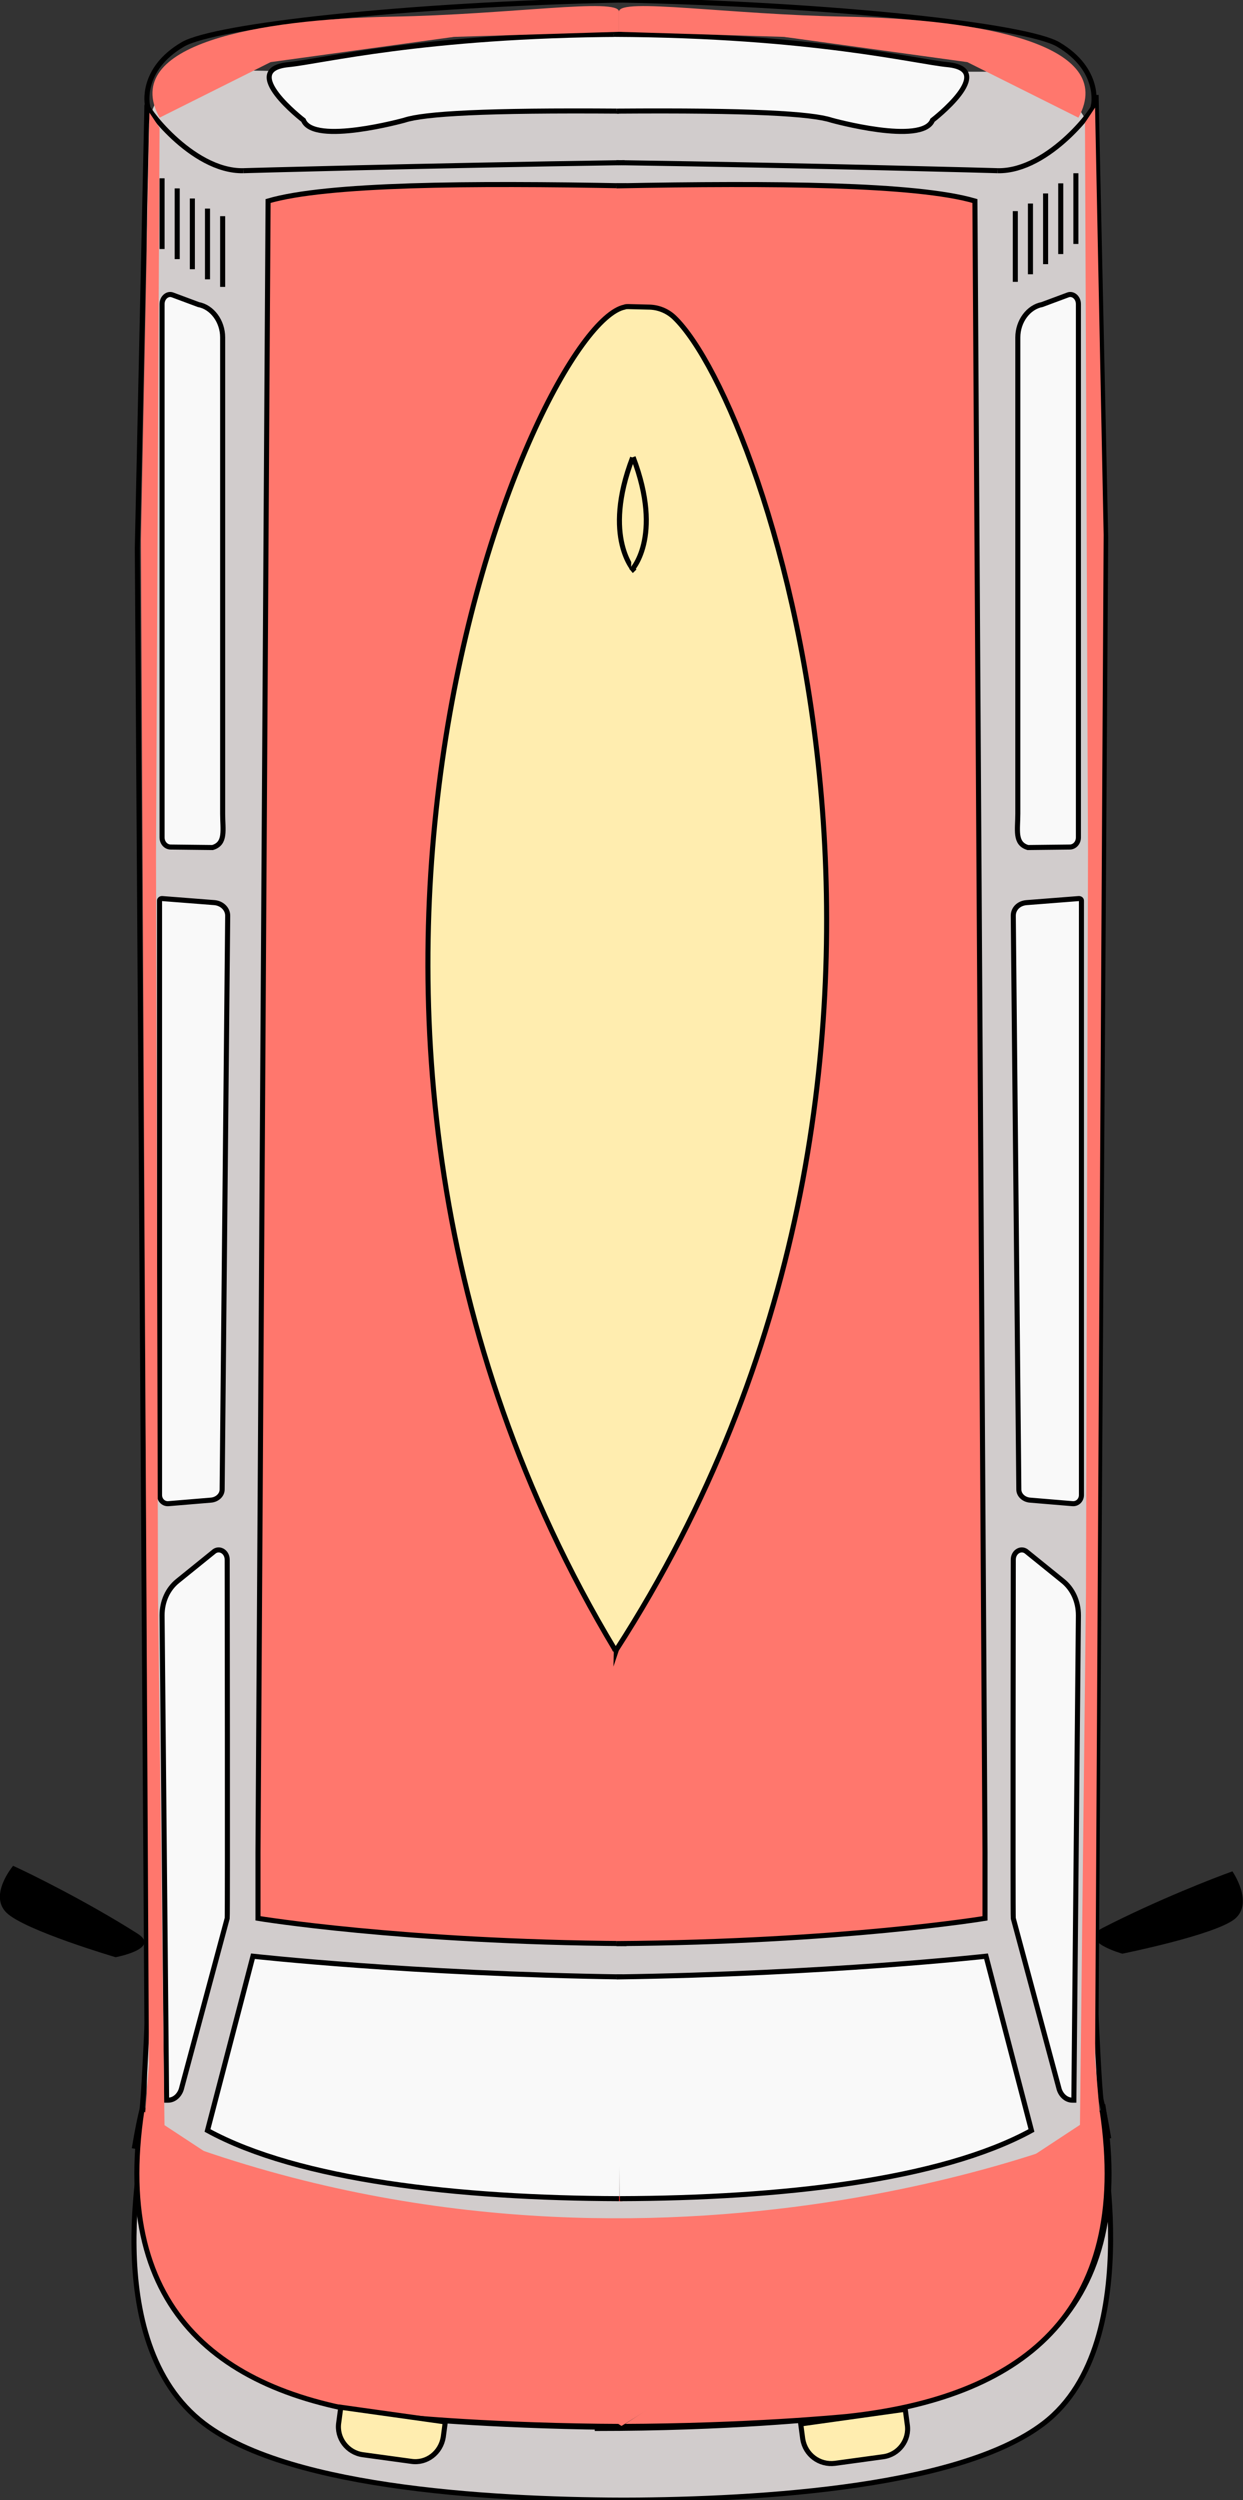 <?xml version="1.0" encoding="utf-8"?>
<!-- Generator: Adobe Illustrator 21.0.0, SVG Export Plug-In . SVG Version: 6.00 Build 0)  -->
<svg version="1.1" id="Layer_1" xmlns="http://www.w3.org/2000/svg" xmlns:xlink="http://www.w3.org/1999/xlink" x="0px" y="0px"
	 viewBox="0 0 246.2 495" style="enable-background:new 0 0 246.2 495;" xml:space="preserve">
<rect x="0" y="0" width="246.2" height="495" fill="#333333" stroke="none"/>
<style type="text/css">
	.st0{display:none;fill:#FFEDAF;stroke:#000000;stroke-miterlimit:10;}
	.st1{fill:#D1CCCC;}
	.st2{fill:#D1CCCC;stroke:#000000;stroke-miterlimit:10;}
	.st3{fill:#F9F9F9;stroke:#000000;stroke-miterlimit:10;}
	.st4{fill:#FF776D;stroke:#000000;stroke-miterlimit:10;}
	.st5{fill:none;stroke:#B71616;stroke-miterlimit:10;}
	.st6{fill:#FFEDAF;stroke:#000000;stroke-miterlimit:10;}
	.st7{fill:none;stroke:#000000;stroke-miterlimit:10;}
	.st8{fill:#49545E;stroke:#000000;stroke-miterlimit:10;}
	.st9{fill:#FF776D;}
</style>
<path class="st0" d="M69.6,185.8v24.6c0,5-4.1,9.1-9.1,9.1h-91.8c-5,0-9.1-4.1-9.1-9.1v-26.6"/>
<path class="st1" d="M199.7,456.4h-169c-0.9,0-1.6-0.7-1.6-1.6V28.9c0-18,14.6-14.7,32.7-14.7h137.3c10,0,18.1,8.1,18.1,18.1V439
	C217.1,448.6,209.3,456.4,199.7,456.4z"/>
<path class="st2" d="M125.3,480.6c-25.7-0.1-43.5-1.8-45.6-2c-34.3-3.7-57.4-20-51.2-60.8l0.8,1.1c-0.1,1.5,0.3-0.4,0.2-0.1
	c-1.2,5-10.3,44.8,10.9,61c17.4,13.3,59.9,15.2,85.1,15.2h-3.9c25.2,0,67.7-1.9,85.1-15.2c21.2-16.2,10.4-61,11.4-58
	c0.1,0.3-0.2-1.4-0.3-2.9l0.8-1.1c6.5,40.8-17.5,57.1-53.3,60.8c-2.2,0.2-20.8,2.2-47.5,2.2"/>
<path class="st3" d="M45.1,181.3L44,294.9c0,1.1-1,2-2.2,2.1l-8.4,0.7c-1,0.1-1.8-0.7-1.8-1.7V178.3c0-0.2,0.2-0.4,0.5-0.4l10.3,0.8
	C43.9,178.8,45.1,179.9,45.1,181.3z"/>
<path class="st3" d="M44.1,66.8v94.3c0,3.2,0.7,5.9-2,6.7l-8.3-0.1c-0.9,0-1.7-0.8-1.7-1.9V60.2c0-1.3,1.1-2.2,2.1-1.8l5.1,1.9
	C42,60.8,44.1,63.6,44.1,66.8z"/>
<path class="st3" d="M33.3,415.8c1.3,0,2.4-1.1,2.7-2.5l9-33.5c0.1-0.6,0-71,0-71c0-1.5-1.4-2.4-2.5-1.7l-7.3,5.9
	c-2,1.6-3.1,4.1-3.1,6.8l0.9,96L33.3,415.8z"/>
<path class="st3" d="M200.7,181.3l1.1,113.6c0,1.1,1,2,2.2,2.1l8.4,0.7c1,0.1,1.8-0.7,1.8-1.7V178.3c0-0.2-0.2-0.4-0.5-0.4
	l-10.3,0.8C201.8,178.8,200.7,179.9,200.7,181.3z"/>
<path class="st3" d="M201.6,66.8v94.3c0,3.2-0.7,5.9,2,6.7l8.3-0.1c0.9,0,1.7-0.8,1.7-1.9V60.2c0-1.3-1.1-2.2-2.1-1.8l-5.1,1.9
	C203.7,60.8,201.6,63.6,201.6,66.8z"/>
<path class="st3" d="M212.4,415.8c-1.3,0-2.4-1.1-2.7-2.5l-9-33.5c-0.1-0.6,0-71,0-71c0-1.5,1.4-2.4,2.5-1.7l7.3,5.9
	c2,1.6,3.1,4.1,3.1,6.8l-0.9,96L212.4,415.8z"/>
<path class="st4" d="M124.1,36.8c-31-0.6-59.4-0.4-71,3l-2,327v13c0,0,28.4,4.7,73,5"/>
<path class="st4" d="M122.1,36.8c31-0.6,59.4-0.4,71,3l2,327v13c0,0-28.4,4.7-73,5"/>
<path class="st5" d="M123.3,435.3c-0.9,0,0.2,0-0.7,0"/>
<path class="st3" d="M122.6,435.3c-31.7-0.1-63.4-3.6-81.5-13.5l9-34.5c0,0,31.3,3.5,73.2,4.1"/>
<path class="st3" d="M122.8,435.3c31.7-0.1,63.4-3.6,81.5-13.5l-9-34.5c0,0-31.3,3.5-73.2,4.1"/>
<path class="st5" d="M29.1,497.8"/>
<path class="st6" d="M122.1,326.6c74.5-115.6,30-246.1,11.4-263.8c-1.4-1.3-3.2-2-5.1-2l-4-0.1c-0.2,0-0.5,0-0.7,0.1
	c-17.9,3.7-76.8,141-1.9,265.8v0.3c0-0.1,0.1-0.1,0.1-0.2c0,0.1,0.1,0.1,0.1,0.2L122.1,326.6z"/>
<path class="st4" d="M28.1,417.8c-6.1,40.7,16.6,56.9,50.3,60.6c2.1,0.2,19.6,1.9,44.9,2"/>
<path class="st4" d="M218.3,417.8c6.1,40.7-16.6,56.9-50.3,60.6c-2.1,0.2-19.6,1.9-44.9,2"/>
<path class="st7" d="M123.7,32.2c-40.4,0.6-76,1.6-75.5,1.6c-10.4,0.2-20.1-13.4-19-13c0,0-1.5-7,7-12c6.3-3.7,43.8-7.9,87-8.8"/>
<path d="M2.6,369.4c0,0-4.9,5.8-1.3,9.3c3.6,3.5,21.6,8.8,21.6,8.8s9.1-1.7,4.3-4.7C17.1,376.4,5.9,370.9,2.6,369.4z"/>
<path d="M244.1,370.5c0,0,4.3,6.2,0.5,9.4c-3.9,3.2-22.3,6.9-22.3,6.9s-9-2.5-3.9-5.1C229.1,376.2,240.7,371.7,244.1,370.5z"/>
<path class="st7" d="M26.6,425.4c0.6-3.7,1.2-6.5,1.5-7.6c0.3-1.4,1-15.8,1-17.1l-1.9-292.2c0-0.4,1.9-87.6,1.9-87.6"/>
<path class="st7" d="M219.6,423.4c-0.6-3.7-1.2-6.5-1.5-7.6c-0.3-1.4-1-15.8-1-17.1l1.9-292.3c0-0.4-1.9-87.6-1.9-87.6"/>
<path class="st3" d="M123.2,6.8c-39.3,0.2-59.7,5.4-66.1,6c-10,1,3,11,3,11c2,5,20,0,20,0c3.9-1.3,16.1-2,42.5-1.8"/>
<path class="st7" d="M122.1,32.2c40.4,0.6,76,1.6,75.5,1.6c10.4,0.2,20.1-13.4,19-13c0,0,1.5-7-7-12c-6.3-3.7-43.8-7.9-87-8.8"/>
<path class="st3" d="M121.6,6.8c39.3,0.2,59.7,5.4,66.1,6c10,1-3,11-3,11c-2,5-20,0-20,0c-3.9-1.3-16.1-2-42.5-1.8"/>
<line class="st7" x1="44.1" y1="56.8" x2="44.1" y2="42.8"/>
<line class="st7" x1="41.1" y1="55.3" x2="41.1" y2="41.3"/>
<line class="st7" x1="38.1" y1="53.3" x2="38.1" y2="39.3"/>
<line class="st7" x1="35.1" y1="51.3" x2="35.1" y2="37.3"/>
<line class="st7" x1="32.1" y1="49.3" x2="32.1" y2="35.3"/>
<line class="st7" x1="201.1" y1="55.8" x2="201.1" y2="41.8"/>
<line class="st7" x1="204.1" y1="54.3" x2="204.1" y2="40.3"/>
<line class="st7" x1="207.1" y1="52.3" x2="207.1" y2="38.3"/>
<line class="st7" x1="210.1" y1="50.3" x2="210.1" y2="36.3"/>
<line class="st7" x1="213.1" y1="48.3" x2="213.1" y2="34.3"/>
<path class="st8" d="M26,430"/>
<polygon class="st9" points="29.6,22.3 27.9,106.9 29.5,408.7 28.6,420.3 32.6,422.3 31.3,316.3 30.9,170.3 30.9,168.8 31.6,25.3 
	"/>
<polygon class="st9" points="216.9,21.3 218.6,105.9 216.9,407.7 217.9,419.3 213.9,421.3 215.1,315.3 215.5,169.3 215.5,167.8 
	214.9,24.3 "/>
<path class="st9" d="M122.6,2.6V2.3c-0.1-2.8-21.6,0.6-45,1c-26.3,0.5-54,5.4-46,20l22-11l35.6-4.9c0.3,0,0.5-0.1,0.8-0.1l32.6-1
	L122.6,2.6L122.6,2.6z"/>
<path class="st9" d="M122.6,2.6V2.3c0.1-2.8,21.6,0.6,45,1c26.3,0.5,54,5.4,46,20l-22-11L156,7.4c-0.3,0-0.5-0.1-0.8-0.1l-32.6-1
	L122.6,2.6L122.6,2.6z"/>
<path class="st9" d="M216.6,422.3c0,0-88.4,38-186,0l92.5,58L216.6,422.3z"/>
<path class="st7" d="M117.6,480.4"/>
<path class="st7" d="M28.1,417.8"/>
<path class="st6" d="M125.3,90.6c-6.1,15.9,0.4,22.5,0.4,22.5"/>
<path class="st6" d="M125.4,90.5c6.1,16-0.4,22.5-0.4,22.5"/>
<path class="st6" d="M81.4,487.3l-9.5-1.3c-3.1-0.4-5.3-3.3-4.8-6.4l0.4-3l20.7,2.9l-0.4,3C87.3,485.6,84.5,487.8,81.4,487.3z"/>
<path class="st6" d="M165.4,487.7l9.5-1.3c3.1-0.4,5.3-3.3,4.8-6.4l-0.4-3l-20.7,2.9l0.4,3C159.5,486,162.3,488.1,165.4,487.7z"/>
</svg>
